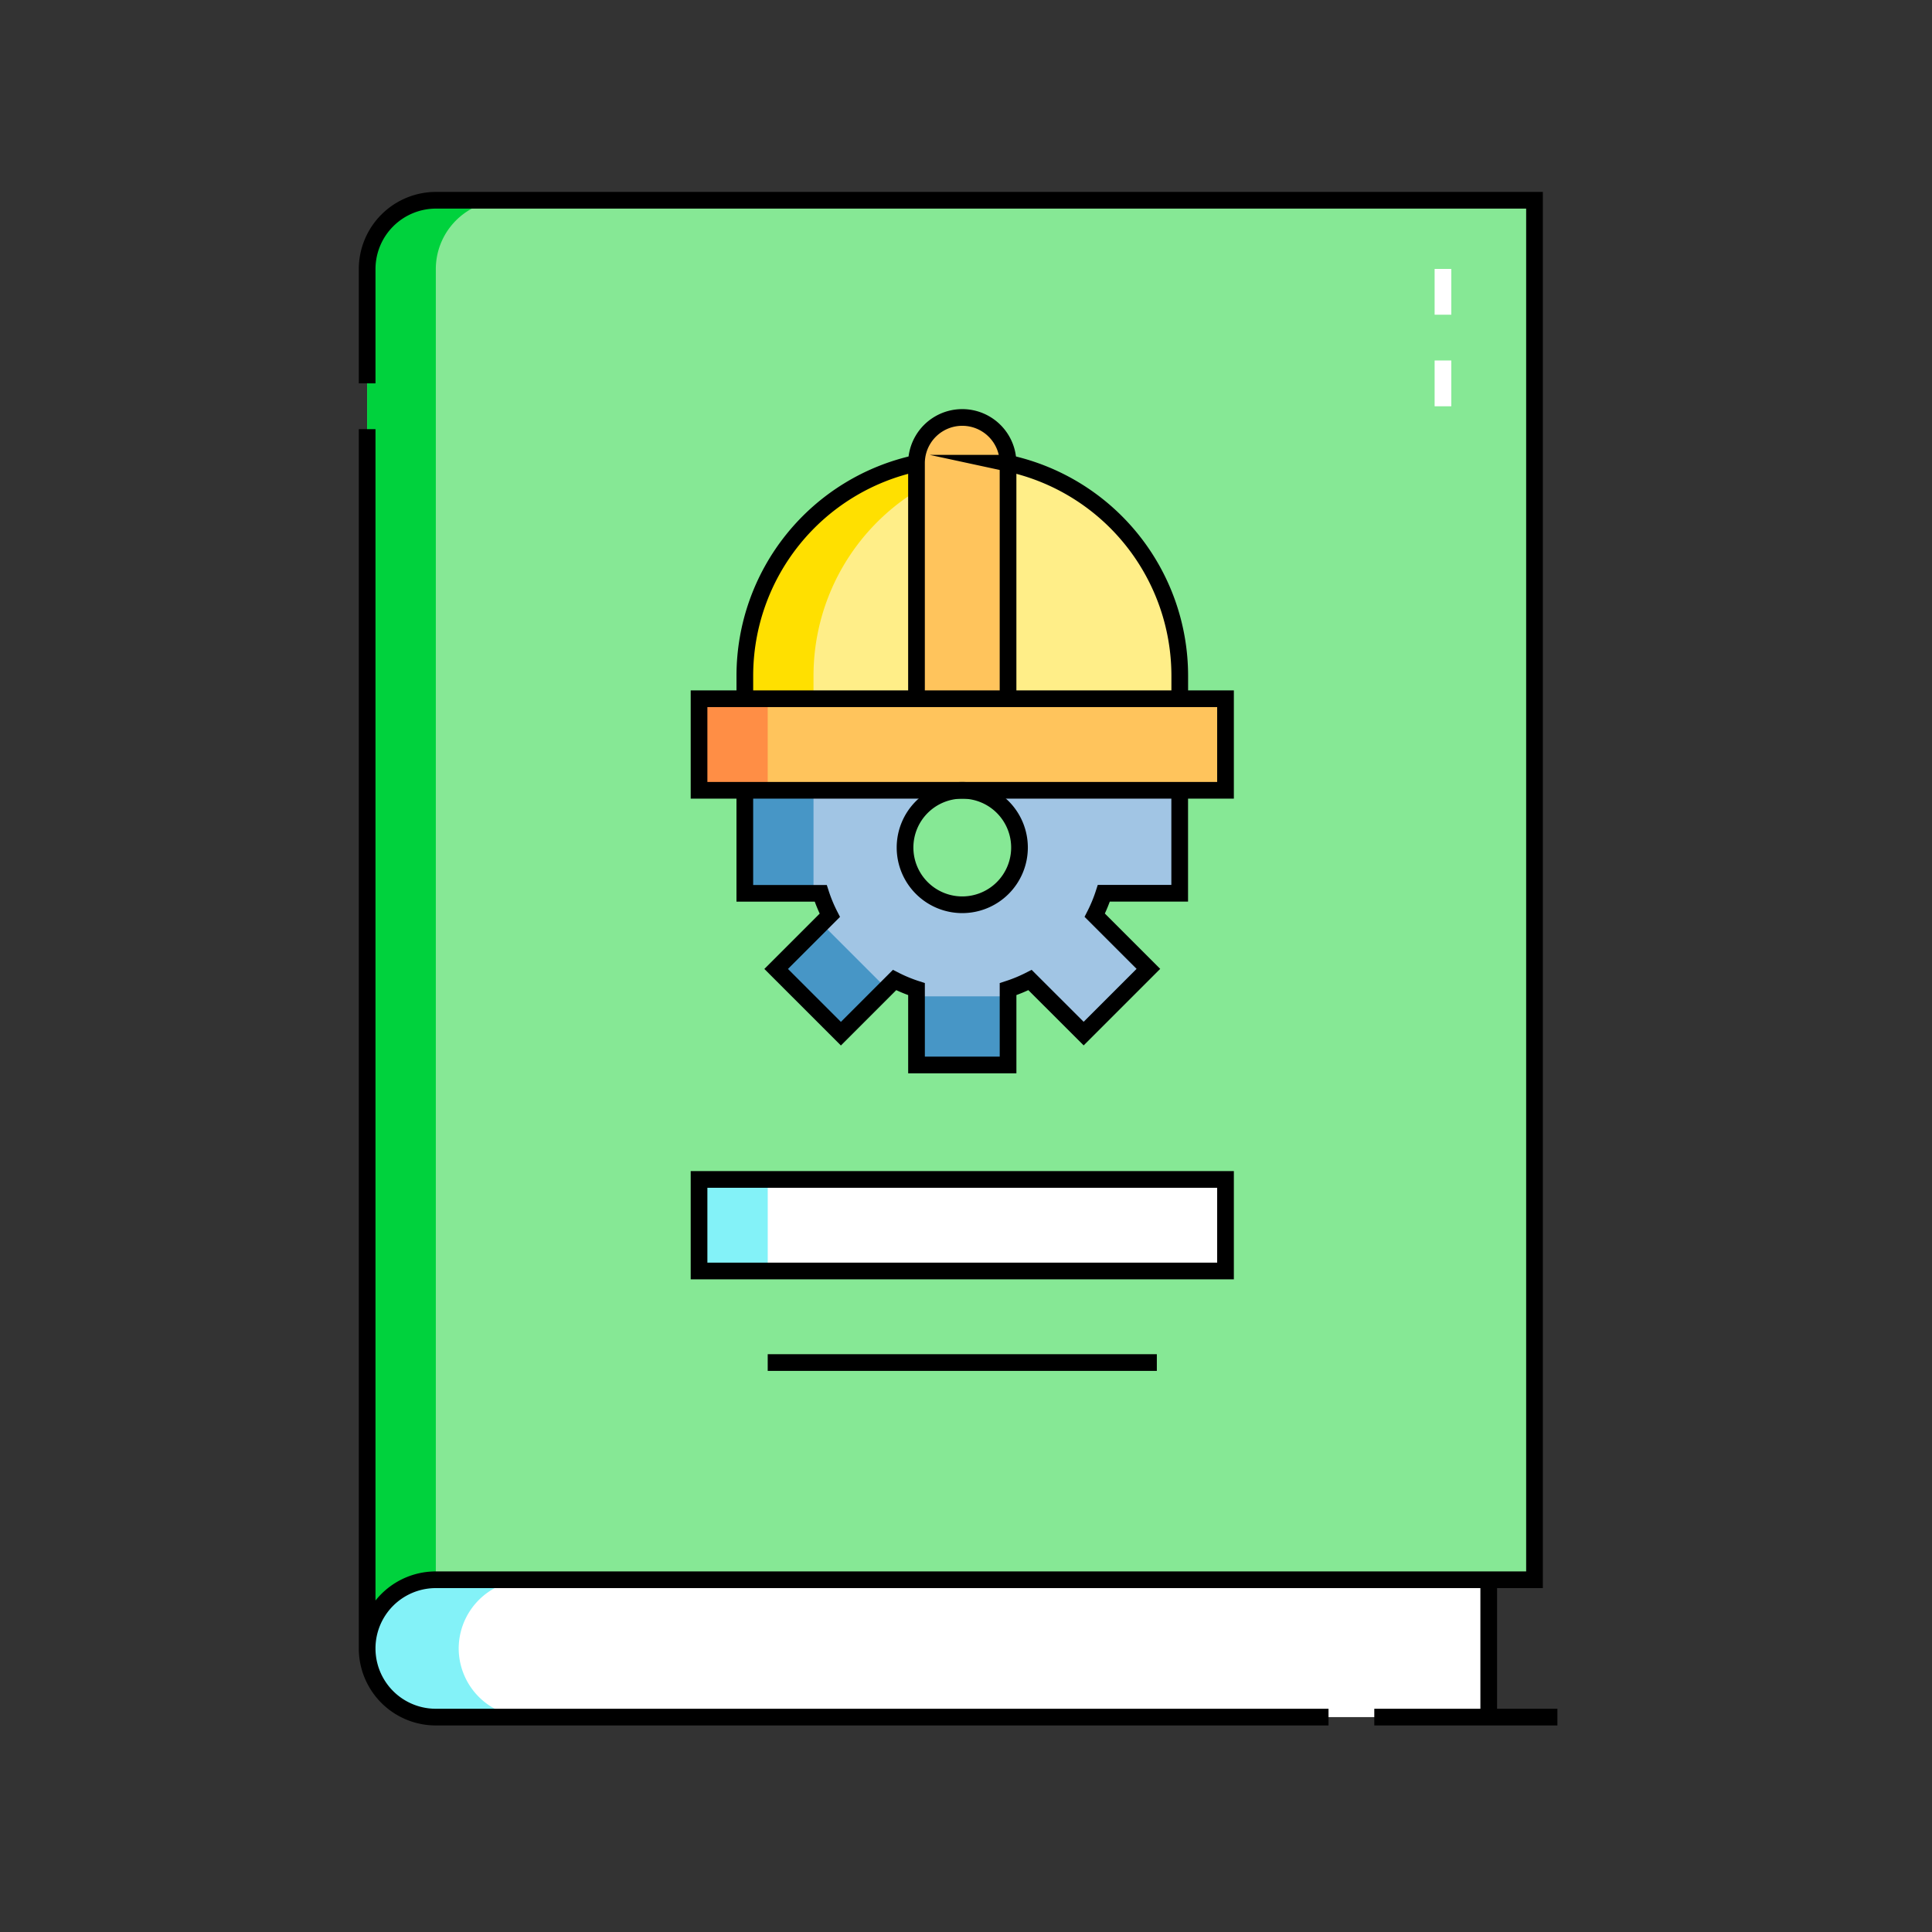 <svg xmlns="http://www.w3.org/2000/svg" width="115.769" height="115.769" viewBox="0 0 115.769 115.769">
  <rect x="0" y="0" width="115.769" height="115.769" fill="#333333" stroke="none"/>
  <g id="Grupo_1113836" data-name="Grupo 1113836" transform="translate(-1268.051 -387)">
    <rect id="Rectángulo_404722" data-name="Rectángulo 404722" width="115.769" height="115.769" transform="translate(1268.051 387)" fill="none"/>
    <g id="Grupo_1113835" data-name="Grupo 1113835" transform="translate(1225.302 391.501)">
      <g id="Grupo_1113833" data-name="Grupo 1113833" transform="translate(64.749 7.499)">
        <path id="Trazado_906705" data-name="Trazado 906705" d="M64.75,11.614V94.255a4.127,4.127,0,0,1,4.115-4.094H134.7V7.5H68.865a4.127,4.127,0,0,0-4.115,4.115ZM84.638,71.659V66.173h31.547v5.486Zm2.743-22.631V42.856H84.638V37.369h2.743V36a13.034,13.034,0,0,1,10.287-12.74,2.743,2.743,0,0,1,5.486,0A13.034,13.034,0,0,1,113.442,36v1.372h2.743v5.486h-2.743v6.172H108.9a8.872,8.872,0,0,1-.545,1.316l3.215,3.215-3.879,3.879-3.215-3.215a8.875,8.875,0,0,1-1.316.545v4.546H97.668V54.769a8.875,8.875,0,0,1-1.316-.545l-3.215,3.215-3.879-3.879,3.215-3.215a8.867,8.867,0,0,1-.545-1.316Z" transform="translate(-64.75 -7.499)" fill="#86e895" fill-rule="evenodd"/>
        <rect id="Rectángulo_404819" data-name="Rectángulo 404819" width="31.547" height="5.486" transform="translate(19.888 58.674)" fill="#fff"/>
        <path id="Trazado_906706" data-name="Trazado 906706" d="M131.958,459.5H68.865a4.127,4.127,0,0,0-4.115,4.094v.021a4.127,4.127,0,0,0,4.115,4.115h63.094Z" transform="translate(-64.75 -376.838)" fill="#fff" fill-rule="evenodd"/>
        <path id="Trazado_906707" data-name="Trazado 906707" d="M244.75,81.411V95.523h5.486V81.411a2.743,2.743,0,1,0-5.486,0Z" transform="translate(-211.831 -65.653)" fill="#ffc45c" fill-rule="evenodd"/>
        <path id="Trazado_906708" data-name="Trazado 906708" d="M204.273,93.668V107.78H214.56v-1.372a13.034,13.034,0,0,0-10.287-12.74Zm-5.486,0a13.034,13.034,0,0,0-10.287,12.74v1.372h10.287Z" transform="translate(-165.868 -77.909)" fill="#fe8" fill-rule="evenodd"/>
        <path id="Trazado_906709" data-name="Trazado 906709" d="M198.787,93.668a13.034,13.034,0,0,0-10.287,12.74v1.372h4.115v-1.372a13.02,13.02,0,0,1,6.172-11.08Z" transform="translate(-165.868 -77.909)" fill="#ffe000" fill-rule="evenodd"/>
        <rect id="Rectángulo_404820" data-name="Rectángulo 404820" width="4.115" height="5.486" transform="translate(19.888 58.674)" fill="#83f2f8"/>
        <path id="Trazado_906710" data-name="Trazado 906710" d="M64.75,11.615V94.256a4.127,4.127,0,0,1,4.115-4.094V11.615A4.127,4.127,0,0,1,72.98,7.5H68.865A4.127,4.127,0,0,0,64.75,11.615Z" transform="translate(-64.75 -7.5)" fill="#00d23d" fill-rule="evenodd"/>
        <path id="Trazado_906711" data-name="Trazado 906711" d="M74.35,459.5H68.864a4.127,4.127,0,0,0-4.115,4.094v.021a4.127,4.127,0,0,0,4.115,4.115H74.35a4.127,4.127,0,0,1-4.115-4.115v-.021A4.127,4.127,0,0,1,74.35,459.5Z" transform="translate(-64.749 -376.838)" fill="#83f2f8" fill-rule="evenodd"/>
        <path id="Trazado_906712" data-name="Trazado 906712" d="M201.53,200.831a3.429,3.429,0,1,1-2.561,1.149,3.42,3.42,0,0,1,2.561-1.149ZM197.471,212.2a8.867,8.867,0,0,0,1.316.545v4.546h5.486v-4.546a8.875,8.875,0,0,0,1.316-.545l3.215,3.215,3.879-3.879-3.215-3.215a8.875,8.875,0,0,0,.545-1.316h4.546v-6.172H188.5V207h4.546a8.875,8.875,0,0,0,.545,1.316l-3.215,3.215,3.879,3.879Z" transform="translate(-165.868 -165.474)" fill="#a1c5e4" fill-rule="evenodd"/>
        <circle id="Elipse_11909" data-name="Elipse 11909" cx="3.429" cy="3.429" r="3.429" transform="translate(30.812 38.786) rotate(-45)" fill="#86e895"/>
        <path id="Trazado_906713" data-name="Trazado 906713" d="M192.614,200.831H188.5V207h4.115v-6.172Zm6.172,12.345v4.115h5.486v-4.115Zm-8.41-1.641,3.879,3.879,2.721-2.721-3.879-3.879Z" transform="translate(-165.868 -165.474)" fill="#4796c6" fill-rule="evenodd"/>
        <rect id="Rectángulo_404821" data-name="Rectángulo 404821" width="31.547" height="5.486" transform="translate(19.888 29.87)" fill="#ffc45c"/>
        <rect id="Rectángulo_404822" data-name="Rectángulo 404822" width="4.115" height="5.486" transform="translate(19.888 29.87)" fill="#ff8e45"/>
        <path id="Trazado_906714" data-name="Trazado 906714" d="M417.25,32.743V30m0,8.23V35.486" transform="translate(-352.785 -25.885)" fill="none" stroke="#fff" stroke-miterlimit="22.926" stroke-width="1" fill-rule="evenodd"/>
      </g>
      <g id="Grupo_1113834" data-name="Grupo 1113834" transform="translate(64.749 7.499)">
        <path id="Trazado_906715" data-name="Trazado 906715" d="M64.75,94.277V21.216m0-2.743V11.615A4.127,4.127,0,0,1,68.865,7.5H134.7V90.162H68.865a4.115,4.115,0,0,0,0,8.23h53.492m2.743,0h10.973m-4.115-8.23v8.23" transform="translate(-64.75 -7.5)" fill="none" stroke="#000" stroke-miterlimit="22.926" stroke-width="1" fill-rule="evenodd"/>
        <rect id="Rectángulo_404823" data-name="Rectángulo 404823" width="31.547" height="5.486" transform="translate(19.888 29.87)" fill="none" stroke="#000" stroke-miterlimit="22.926" stroke-width="1"/>
        <path id="Trazado_906716" data-name="Trazado 906716" d="M188.5,107.78v-1.372a13.034,13.034,0,0,1,10.287-12.74m5.487,0a13.034,13.034,0,0,1,10.287,12.74v1.372" transform="translate(-165.868 -77.91)" fill="none" stroke="#000" stroke-miterlimit="22.926" stroke-width="1" fill-rule="evenodd"/>
        <path id="Trazado_906717" data-name="Trazado 906717" d="M244.75,95.523V81.411a2.743,2.743,0,1,1,5.486,0V95.523" transform="translate(-211.832 -65.653)" fill="none" stroke="#000" stroke-miterlimit="22.926" stroke-width="1" fill-rule="evenodd"/>
        <rect id="Rectángulo_404824" data-name="Rectángulo 404824" width="31.547" height="5.486" transform="translate(19.888 58.674)" fill="none" stroke="#000" stroke-miterlimit="22.926" stroke-width="1"/>
        <line id="Línea_589" data-name="Línea 589" x2="23.317" transform="translate(24.003 69.646)" fill="none" stroke="#000" stroke-miterlimit="22.926" stroke-width="1"/>
        <path id="Trazado_906718" data-name="Trazado 906718" d="M204.959,204.261a3.429,3.429,0,1,1-3.429-3.429,3.429,3.429,0,0,1,3.429,3.429Zm9.6-3.191V207h-4.546a8.875,8.875,0,0,1-.545,1.316l3.215,3.215-3.879,3.879L205.59,212.2a8.872,8.872,0,0,1-1.316.545v4.546h-5.486v-4.546a8.872,8.872,0,0,1-1.316-.545l-3.215,3.215-3.879-3.879,3.215-3.215a8.867,8.867,0,0,1-.545-1.316H188.5V201.07" transform="translate(-165.869 -165.475)" fill="none" stroke="#000" stroke-miterlimit="22.926" stroke-width="1" fill-rule="evenodd"/>
      </g>
    </g>
  </g>
</svg>
